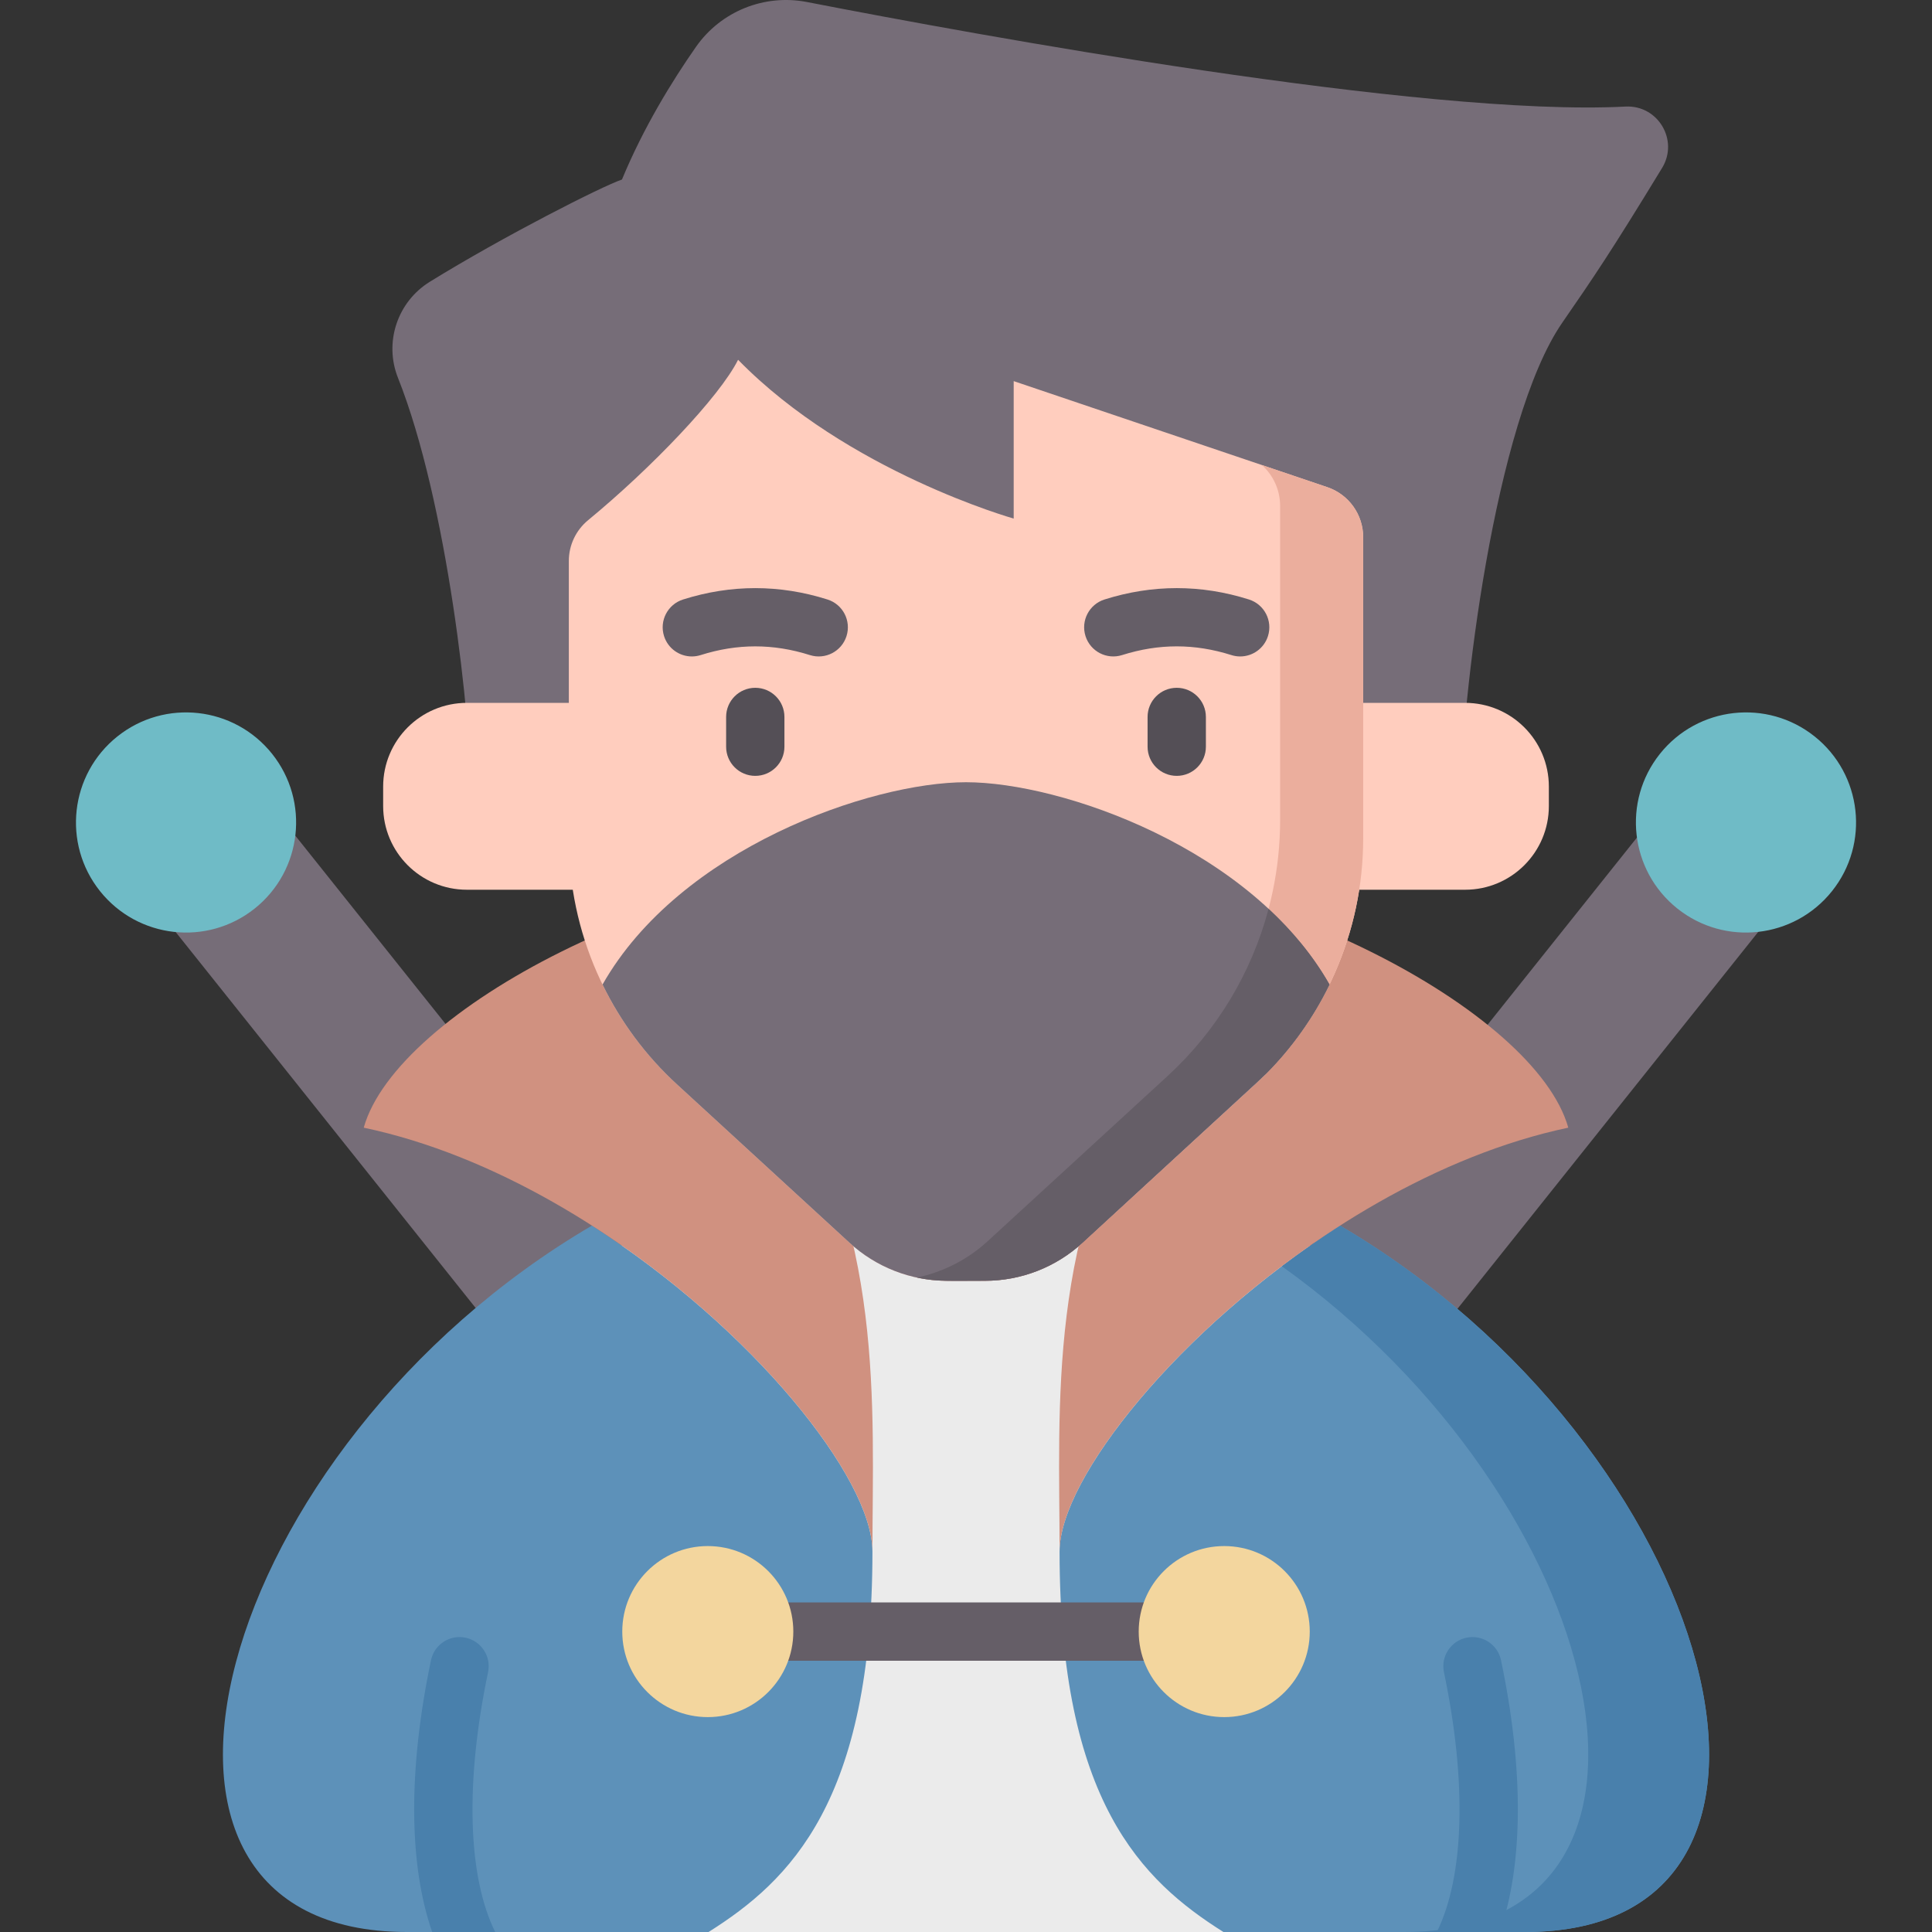 <?xml version="1.0" encoding="utf-8"?>
<svg width="150px" height="150px" viewbox="0 0 150 150" version="1.1" xmlns:xlink="http://www.w3.org/1999/xlink" xmlns="http://www.w3.org/2000/svg">
  <rect width="100%" height="100%" fill="#333333" stroke="none"/>
  <defs>
    <path d="M0 0L150 0L150 150L0 150L0 0Z" id="path_1" />
    <clipPath id="mask_1">
      <use xlink:href="#path_1" />
    </clipPath>
  </defs>
  <g id="assasin">
    <path d="M0 0L150 0L150 150L0 150L0 0Z" id="Background" fill="none" fill-rule="evenodd" stroke="none" />
    <g clip-path="url(#mask_1)">
      <g id="Group" transform="translate(5.898 -7.6293945E-05)">
        <g id="Group" transform="translate(0 55.311)">
          <g id="Group">
            <path d="M0 7.44L9.324 0L47.264 47.548L37.941 54.987L0 7.44Z" transform="translate(3.918 4.821)" id="Shape" fill="#766D78" fill-rule="evenodd" stroke="none" />
            <path d="M3.218 1.865C-0.472 4.808 -1.078 10.185 1.865 13.875C4.808 17.565 10.185 18.171 13.875 15.228C17.565 12.285 18.171 6.908 15.228 3.218C12.285 -0.472 6.908 -1.078 3.218 1.865L3.218 1.865Z" id="Shape" fill="#6FBBC6" fill-rule="evenodd" stroke="none" />
          </g>
          <g id="Group" transform="translate(87.144 0)">
            <path d="M0 47.548L37.941 0L47.264 7.44L9.324 54.987L0 47.548Z" transform="translate(0 4.841)" id="Shape" fill="#766D78" fill-rule="evenodd" stroke="none" />
            <path d="M13.875 1.865C17.565 4.808 18.171 10.185 15.228 13.875C12.285 17.565 6.908 18.171 3.218 15.228C-0.472 12.285 -1.078 6.908 1.865 3.218C4.808 -0.472 10.185 -1.078 13.875 1.865L13.875 1.865Z" transform="translate(33.969 0)" id="Shape" fill="#6FBBC6" fill-rule="evenodd" stroke="none" />
          </g>
        </g>
        <path d="M95.98 60.164L75.477 60.164L35.505 60.164L15.002 60.164C-15.921 60.164 3.628 6.326 49.268 0.38C53.173 -0.127 57.809 -0.127 61.715 0.38C107.354 6.326 126.904 60.164 95.98 60.164L95.98 60.164Z" transform="translate(13.611 89.836)" id="Shape" fill="#EBEBEB" fill-rule="evenodd" stroke="none" />
        <path d="M50.427 25.298C50.427 44.695 44.034 50.855 37.706 54.845L14.273 54.845C-10.913 54.845 -0.676 17.188 28.651 0C41.131 7.989 50.427 19.609 50.427 25.298L50.427 25.298Z" transform="translate(11.411 95.155)" id="Shape" fill="#5D91B9" fill-rule="evenodd" stroke="none" />
        <path d="M36.154 54.845L12.722 54.845C6.393 50.855 0 44.695 0 25.298C0 19.609 9.296 7.989 21.776 0C51.103 17.188 61.34 54.845 36.154 54.845L36.154 54.845Z" transform="translate(76.367 95.155)" id="Shape" fill="#5D91B9" fill-rule="evenodd" stroke="none" />
        <path d="M4.525 8.9407e-06C2.963 1 1.45 2.057 0 3.152C25.527 21.386 33.264 54.845 9.522 54.845L18.904 54.845C44.09 54.845 33.852 17.188 4.525 0L4.525 8.9407e-06Z" transform="translate(93.618 95.155)" id="Shape" fill="#4980AC" fill-rule="evenodd" stroke="none" />
        <path d="M0 20.523C20.275 24.798 39.497 45.242 39.497 53.423C39.497 42.353 40.504 28.121 32.071 15.766L42.784 0C24.097 0 2.539 11.454 0 20.523L0 20.523Z" transform="translate(22.342 67.029)" id="Shape" fill="#D09180" fill-rule="evenodd" stroke="none" />
        <path d="M42.784 20.523C40.245 11.454 18.687 0 0 0L10.713 15.766C2.28 28.121 3.288 42.353 3.288 53.423C3.288 45.242 22.51 24.798 42.784 20.523L42.784 20.523Z" transform="translate(73.079 67.029)" id="Shape" fill="#D09180" fill-rule="evenodd" stroke="none" />
        <path d="M95.737 8.274C80.089 9.088 45.305 2.707 32.187 0.157C28.876 -0.486 25.498 0.877 23.566 3.642C21.72 6.284 19.495 9.893 17.822 13.939C16.263 14.466 8.662 18.323 2.908 21.874C0.383 23.433 -0.664 26.581 0.433 29.339C4.256 38.948 6.112 55.838 6.112 62.009L82.955 62.009C82.955 54.755 85.541 32.704 90.83 25.049C93.239 21.562 94.63 19.523 98.579 13.037C99.891 10.884 98.255 8.143 95.737 8.274L95.737 8.274Z" transform="translate(24.569 0)" id="Shape" fill="#766D78" fill-rule="evenodd" stroke="none" />
        <g id="Group" transform="translate(23.85 54.57)">
          <path d="M13.479 0L0 0L0 14.509L13.479 14.509C17.069 14.509 19.98 11.599 19.98 8.009L19.98 6.501C19.98 2.911 17.069 4.47035e-06 13.479 4.47035e-06L13.479 0Z" transform="translate(70.525 0)" id="Shape" fill="#FFCDBE" fill-rule="evenodd" stroke="none" />
          <path d="M6.501 0L19.98 0L19.98 14.509L6.501 14.509C2.911 14.509 0 11.599 0 8.009L0 6.501C0 2.911 2.911 4.47035e-06 6.501 4.47035e-06L6.501 0Z" id="Shape" fill="#FFCDBE" fill-rule="evenodd" stroke="none" />
        </g>
        <path d="M58.886 9.89C60.551 10.453 61.672 12.015 61.672 13.773L61.672 37.171C61.672 44.423 58.63 51.341 53.288 56.248L39.887 68.55C37.82 70.455 35.11 71.508 32.3 71.508L29.372 71.508C26.562 71.508 23.852 70.455 21.785 68.55L8.384 56.248C3.042 51.341 0 44.423 0 37.171L0 15.62C0 14.393 0.55 13.233 1.498 12.453C6.401 8.417 11.707 2.868 13.141 0C21.634 8.698 34.539 12.329 34.539 12.329L34.539 1.657L58.886 9.89Z" transform="translate(38.266 27.933)" id="Shape" fill="#FFCDBE" fill-rule="evenodd" stroke="none" />
        <path d="M31.866 1.718L26.786 0C27.669 0.793 28.204 1.938 28.204 3.177L28.204 27.557C28.204 35.114 25.035 42.322 19.468 47.436L5.505 60.254C3.949 61.688 2.042 62.655 0 63.084C0.768 63.248 1.556 63.336 2.352 63.336L5.28 63.336C8.09 63.336 10.8 62.283 12.867 60.378L26.268 48.077C31.61 43.169 34.652 36.251 34.652 28.999L34.652 5.601C34.652 3.843 33.531 2.281 31.866 1.718L31.866 1.718Z" transform="translate(65.287 36.104)" id="Shape" fill="#EBAE9D" fill-rule="evenodd" stroke="none" />
        <path d="M28.22 4.47035e-06C20.812 4.47035e-06 6.001 5.138 0 15.707C1.407 18.596 3.351 21.229 5.768 23.449L19.169 35.751C21.236 37.655 23.946 38.709 26.756 38.709L29.684 38.709C32.494 38.709 35.204 37.656 37.272 35.751L50.672 23.449C53.089 21.229 55.033 18.596 56.44 15.707C50.439 5.139 35.627 0 28.22 0L28.22 4.47035e-06Z" transform="translate(40.883 60.732)" id="Shape" fill="#766D78" fill-rule="evenodd" stroke="none" />
        <path d="M27.179 12.735C29.1 10.789 30.765 8.484 32.036 5.874C30.791 3.682 29.164 1.727 27.306 0C25.998 4.939 23.302 9.454 19.468 12.976L5.505 25.794C3.949 27.227 2.042 28.195 0 28.624C1.577 28.962 2.607 28.873 5.28 28.876C8.09 28.878 10.8 27.823 12.867 25.918C12.867 25.918 27.151 12.764 27.179 12.735L27.179 12.735Z" transform="translate(65.287 70.565)" id="Shape" fill="#655E67" fill-rule="evenodd" stroke="none" />
        <path d="M5.737 2.728C5.993 1.504 5.209 0.304 3.986 0.048C2.763 -0.207 1.562 0.576 1.306 1.8C-0.474 10.301 -0.426 17.653 1.398 22.899L6.291 22.899C4.154 18.583 3.948 11.272 5.737 2.728L5.737 2.728Z" transform="translate(26.258 127.101)" id="Shape" fill="#4980AC" fill-rule="evenodd" stroke="none" />
        <path d="M2.305 0.048C1.081 0.305 0.297 1.504 0.553 2.728C2.343 11.272 2.137 18.583 0 22.899L4.892 22.899C6.717 17.653 6.765 10.301 4.984 1.8C4.728 0.576 3.529 -0.207 2.305 0.048L2.305 0.048Z" transform="translate(105.657 127.101)" id="Shape" fill="#4980AC" fill-rule="evenodd" stroke="none" />
        <g id="Group" transform="translate(45.552 45.661)">
          <g id="Group" transform="translate(4.926 7.74)">
            <path d="M2.263 6.837C1.013 6.837 0 5.824 0 4.574L0 2.263C0 1.013 1.013 0 2.263 0C3.514 0 4.527 1.013 4.527 2.263L4.527 4.574C4.527 5.823 3.514 6.837 2.263 6.837L2.263 6.837Z" id="Shape" fill="#544F56" fill-rule="evenodd" stroke="none" />
            <path d="M2.263 6.837C1.013 6.837 0 5.824 0 4.574L0 2.263C0 1.013 1.013 0 2.263 0C3.514 0 4.527 1.013 4.527 2.263L4.527 4.574C4.527 5.823 3.514 6.837 2.263 6.837L2.263 6.837Z" transform="translate(32.722 0)" id="Shape" fill="#544F56" fill-rule="evenodd" stroke="none" />
          </g>
          <g id="Group">
            <path d="M2.264 5.305C1.303 5.305 0.411 4.688 0.106 3.724C-0.271 2.532 0.39 1.26 1.582 0.883C5.302 -0.294 9.076 -0.295 12.797 0.883C13.989 1.26 14.65 2.531 14.273 3.724C13.896 4.915 12.624 5.576 11.432 5.199C8.577 4.296 5.801 4.296 2.947 5.199C2.72 5.271 2.49 5.305 2.264 5.305L2.264 5.305Z" transform="translate(0 0.001)" id="Shape" fill="#655E67" fill-rule="evenodd" stroke="none" />
            <path d="M12.116 5.306C11.889 5.306 11.659 5.271 11.432 5.199C8.578 4.297 5.802 4.296 2.947 5.199C1.756 5.577 0.483 4.916 0.106 3.724C-0.271 2.532 0.39 1.26 1.582 0.883C5.303 -0.294 9.077 -0.294 12.797 0.883C13.989 1.26 14.65 2.532 14.273 3.724C13.968 4.689 13.076 5.306 12.116 5.306L12.116 5.306Z" transform="translate(32.722 0)" id="Shape" fill="#655E67" fill-rule="evenodd" stroke="none" />
          </g>
        </g>
        <path d="M32.098 4.527L2.263 4.527C1.013 4.527 0 3.514 0 2.263C0 1.013 1.013 0 2.263 0L32.098 0C33.348 0 34.361 1.013 34.361 2.263C34.362 3.513 33.348 4.527 32.098 4.527L32.098 4.527Z" transform="translate(51.922 124.413)" id="Shape" fill="#655E67" fill-rule="evenodd" stroke="none" />
        <g id="Group" transform="translate(42.415 120.036)">
          <path d="M0 6.64C0 2.973 2.973 0 6.64 0C10.307 0 13.28 2.973 13.28 6.64C13.28 10.307 10.307 13.28 6.64 13.28C2.973 13.28 0 10.307 0 6.64Z" id="Circle" fill="#F3D69E" fill-rule="evenodd" stroke="none" />
          <path d="M0 6.64C0 2.973 2.973 0 6.64 0C10.307 0 13.28 2.973 13.28 6.64C13.28 10.307 10.307 13.28 6.64 13.28C2.973 13.28 0 10.307 0 6.64Z" transform="translate(40.096 0)" id="Circle" fill="#F3D69E" fill-rule="evenodd" stroke="none" />
        </g>
      </g>
    </g>
  </g>
</svg>